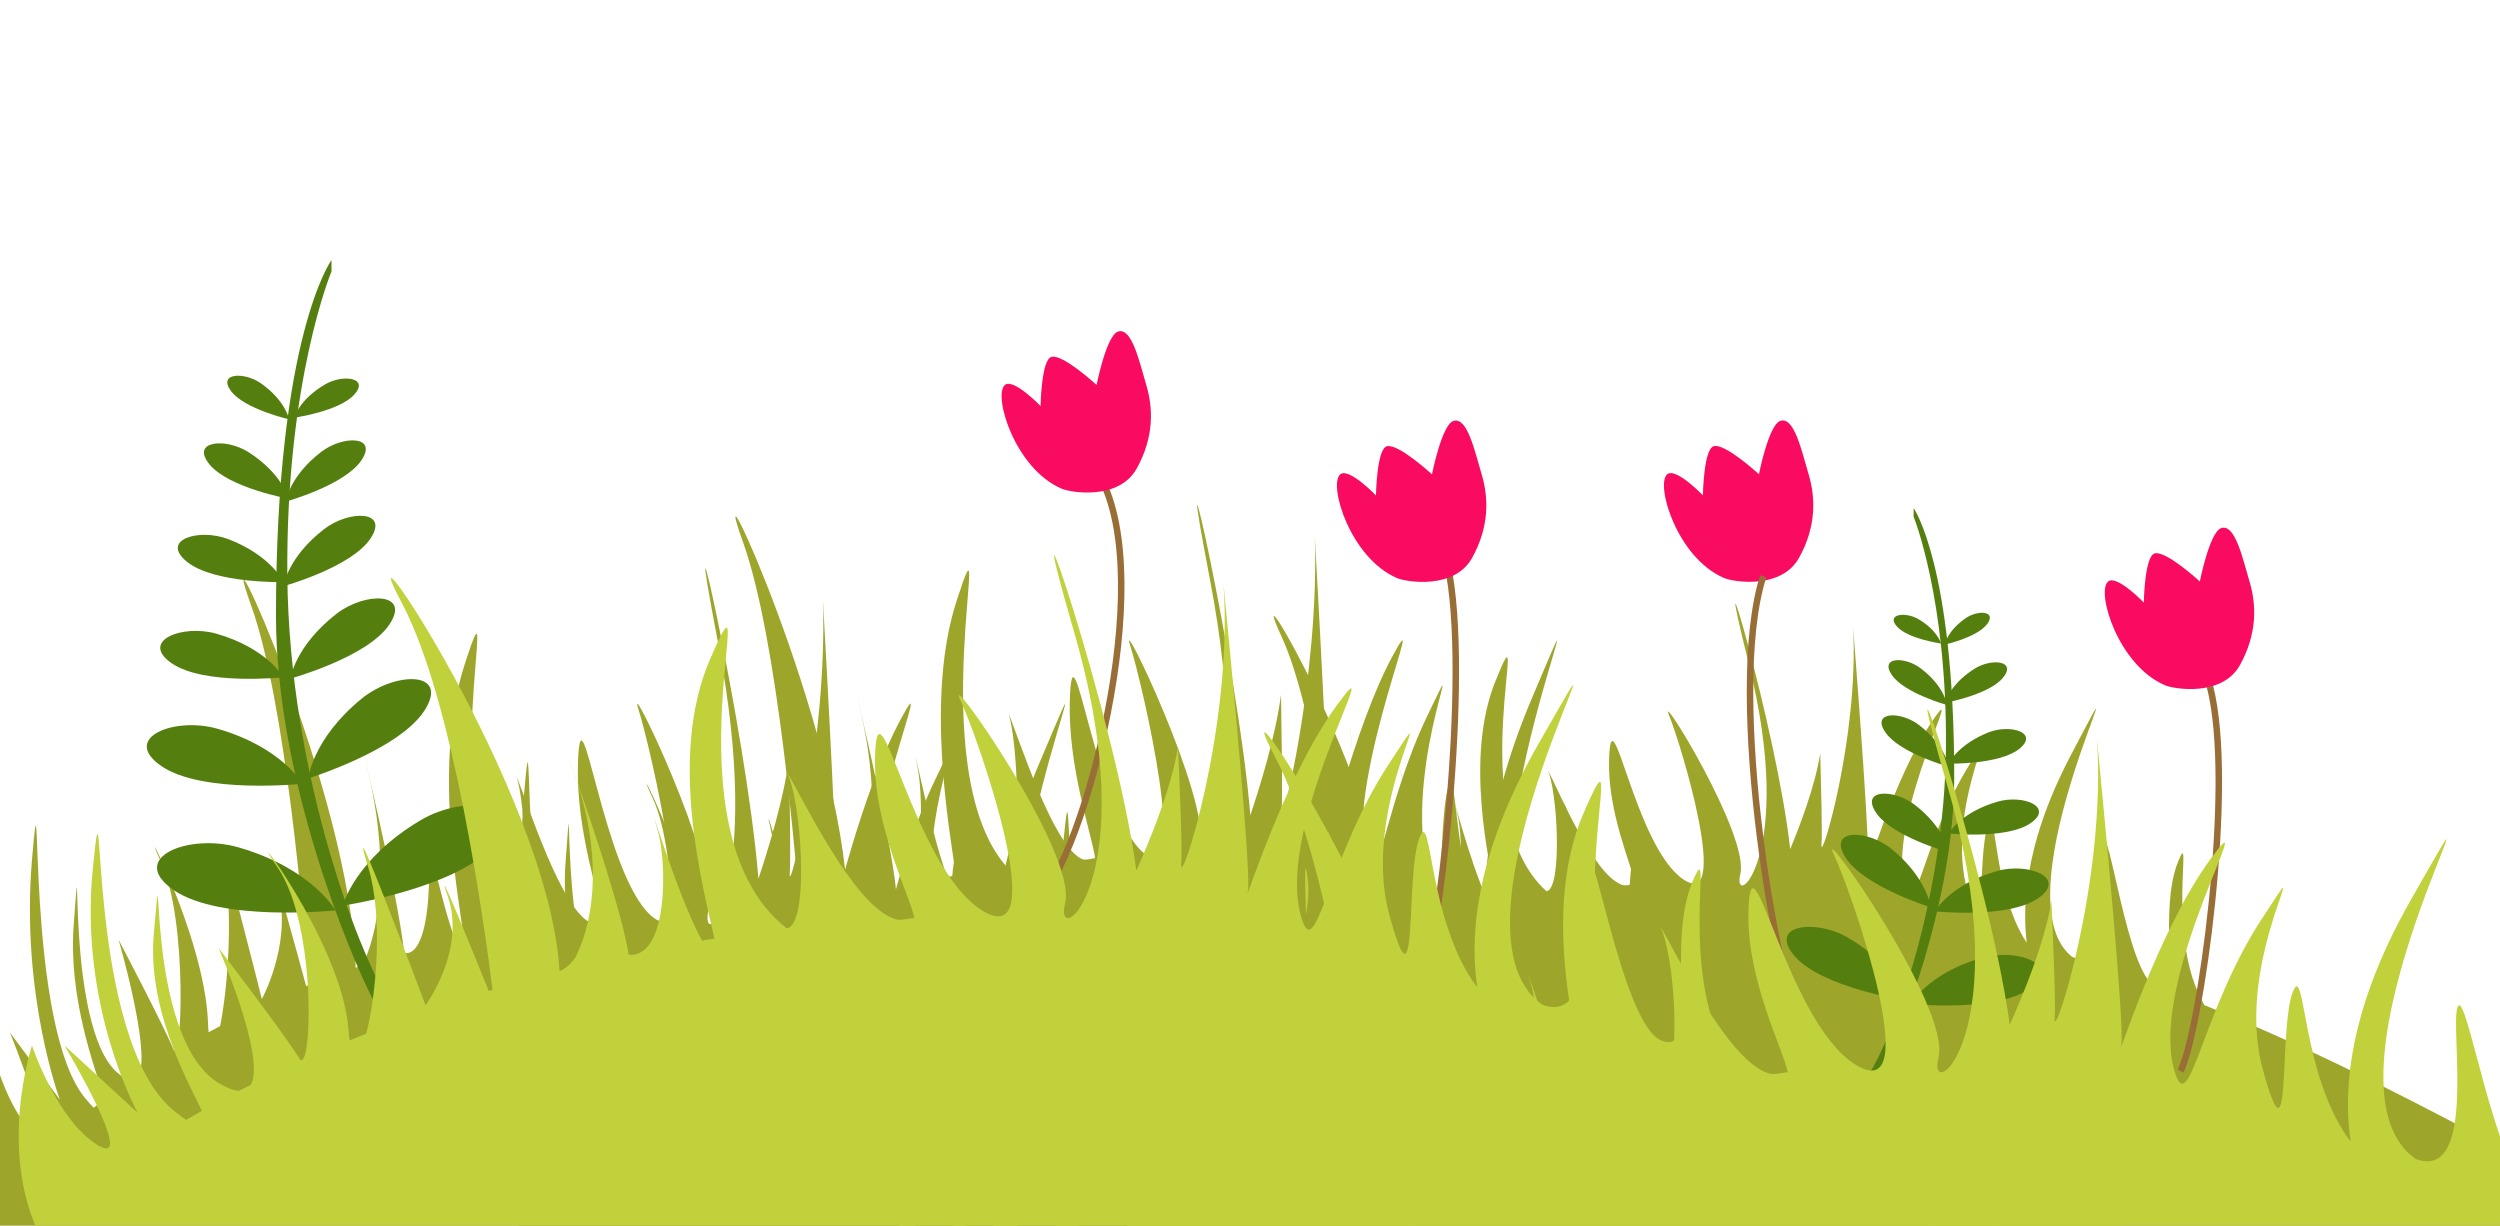 <svg xmlns="http://www.w3.org/2000/svg" viewBox="0 0 1540 755" width="1540" height="755">
	<style>
		tspan { white-space:pre }
		.shp0 { fill: #9da52b } 
		.shp1 { fill: #547f0f } 
		.shp2 { fill: #c0d13c } 
		.shp3 { fill: none;stroke: #996e36;stroke-width: 4 } 
		.shp4 { fill: #f90b61 } 
	</style>
	<g id="Layer">
		<path id="Layer" class="shp0" d="M1672.38 760.76C1606.43 754.2 1512.14 681.53 1357.92 619.17C1333.23 576.94 1351.75 505.61 1341.62 530.98C1329.43 561.66 1343.67 612.27 1328.74 607.77C1328.34 607.57 1327.94 607.47 1327.44 607.28L1327.44 607.28C1310.38 599.49 1299.05 506.07 1295.03 517.09C1291.69 526.62 1302.79 600.74 1276.41 589.42C1228.56 551.64 1327.32 367.07 1275.78 464.92C1244.77 523.83 1246.44 563.12 1248.45 580.71C1227.24 548.75 1230.06 492.83 1224.37 509.07C1218.09 527.01 1223.27 597.88 1211.01 545.06C1198.76 492.24 1237.84 429.78 1211.34 474.06C1184.73 518.34 1179.09 572.08 1173.01 544.92C1163.01 500.28 1213.2 410.04 1189.74 445C1166.27 479.86 1148.2 543.88 1150.53 533.57C1152.28 526.15 1144.5 424.81 1141.54 386.62C1145.11 455 1121.04 533.77 1122.04 520.26C1122.59 512.75 1121.8 484.56 1121.27 464.06C1118.1 484.38 1108.47 509.35 1102.76 523.09C1094.56 448.34 1051.19 304.23 1077.19 408.56C1107 528.16 1066.43 562.13 1072.06 538.3C1077.7 514.46 1020.48 422.04 1028.21 440.79C1035.93 459.64 1066.53 562.13 1036.69 541.53C1006.85 520.93 992.59 423.53 991.19 467.94C990.21 500.35 1005.13 532.85 1007.31 544.63C1004.51 544.75 1001.51 545.97 998.91 544.99C980.96 538.11 960.32 487.05 953.03 473.5C959.51 485.85 962.63 547.73 952.63 549C899.01 501.16 945.55 358.74 921.06 419.91C902.28 466.84 917.21 529.94 921.56 553.51C919.77 553.82 918.07 554.13 916.27 554.45C905.52 532.12 892.26 479.21 897.81 501.77C901.62 517.34 901.63 562.84 884.71 560.86C881.53 533.38 852 440.38 862.43 474.31C873.47 510.23 871.19 542.15 862.02 561.51C860.93 563.82 857.16 567.74 854.96 568.26C851.38 482.38 763.39 335.67 789.37 392C810.99 438.75 823.22 547.97 826.12 576.85C825.62 577.06 825.02 577.16 824.52 577.36C818.1 559.11 801.18 511.02 807.42 531.98C815.09 557.63 797.27 583.85 797.27 583.85C797.27 583.85 762.65 477.18 773.32 517.51C779.68 541.46 776.13 579.39 771.65 597.22C769.26 598.24 766.87 599.25 764.58 600.27C764.37 598.77 764.25 596.97 764.14 594.97C761.55 552.29 717.62 488.88 734.62 517.27C751.61 545.65 748.2 618.78 742.83 608.51C737.56 598.25 708.77 555.44 708.77 555.44C708.77 555.44 728.73 608.21 721.91 621.16C720.22 622.07 718.53 622.98 716.83 623.99C714.73 623.8 711.93 622.72 708.51 620.35C675.26 597.97 686.51 487.09 681.12 548.53C678.06 583.05 693.68 616.65 700.9 633.3C698.61 634.71 696.32 636.13 694.02 637.54C692.72 636.45 691.31 635.26 689.8 633.87C650.37 599.54 661.87 451.06 655.21 516.9C648.65 582.75 673.2 633.78 673.2 633.78L642.18 601.19C642.18 601.19 673.38 661.08 655.9 649C638.52 637.02 628.18 601.09 628.18 601.09C628.18 601.09 612.12 652.6 631.81 694.56C654.63 743.11 713.67 777.81 777.41 768.59C983.21 738.7 998.09 706.3 1264.95 772.4C1480.21 825.95 1762.44 769.65 1672.38 760.76Z" />
		<path id="Layer copy" class="shp0" d="M1035.2 846.37C969.3 837.52 875.5 744.92 721.7 664.82C697.3 611.25 716.3 521.29 706 553.26C693.6 591.92 707.5 655.97 692.6 650.16C692.2 649.91 691.8 649.78 691.3 649.53L691.3 649.53C674.3 639.55 663.6 521.42 659.5 535.32C656.1 547.32 666.7 641.06 640.4 626.54C592.8 578.4 692.8 346.06 640.6 469.24C609.2 543.4 610.6 593.06 612.5 615.29C591.5 574.74 594.7 504.11 588.9 524.58C582.5 547.19 587.2 636.77 575.3 569.94C563.4 503.1 602.9 424.52 576.1 480.23C549.2 535.95 543.2 603.79 537.3 569.43C527.6 512.96 578.4 399.38 554.7 443.34C531 487.18 512.5 567.91 514.9 554.9C516.7 545.55 509.6 417.44 506.9 369.18C510 455.6 485.4 554.9 486.5 537.85C487.1 528.37 486.5 492.74 486.1 466.84C482.8 492.49 473 523.95 467.2 541.26C459.5 446.75 417.1 264.32 442.4 396.34C471.4 547.7 430.6 590.28 436.4 560.21C442.2 530.14 385.6 412.9 393.2 436.65C400.8 460.53 430.7 590.28 401 564C371.3 537.72 357.7 414.54 356 470.63C354.8 511.57 369.5 552.75 371.6 567.66C368.8 567.79 365.8 569.3 363.2 568.04C345.3 559.2 325 494.51 317.8 477.33C324.2 492.99 326.9 571.2 316.9 572.72C263.6 511.82 311.1 332.29 286.2 409.36C267.1 468.48 281.6 548.33 285.8 578.15C284 578.53 282.3 578.91 280.5 579.28C269.9 550.98 257 484.02 262.4 512.58C266.1 532.29 265.8 589.77 248.9 587.12C245.9 552.37 217 434.63 227.2 477.58C238 523.06 235.5 563.37 226.2 587.75C225.1 590.66 221.3 595.58 219.1 596.21C216.1 487.69 129.1 301.59 154.7 372.97C176 432.23 187.5 570.31 190.2 606.83C189.7 607.08 189.1 607.21 188.6 607.46C182.3 584.34 165.7 523.44 171.8 549.97C179.3 582.44 161.3 615.42 161.3 615.42C161.3 615.42 127.4 480.36 137.8 531.4C144 561.72 140.2 609.61 135.6 632.09C133.2 633.36 130.8 634.62 128.5 635.88C128.3 633.99 128.2 631.72 128.1 629.19C125.8 575.24 82.3 494.76 99.1 530.77C115.9 566.78 112 659.13 106.7 646.12C101.5 633.11 73 578.78 73 578.78C73 578.78 92.6 645.61 85.7 661.91C84 663.05 82.3 664.19 80.6 665.45C78.5 665.2 75.7 663.81 72.3 660.77C39.2 632.22 51.2 492.24 45.4 569.81C42.1 613.4 57.5 655.97 64.6 677.07C62.3 678.84 60 680.61 57.7 682.38C56.4 680.99 55 679.47 53.5 677.7C14.3 633.99 26.8 446.5 19.7 529.63C12.7 612.76 36.9 677.45 36.9 677.45L6.1 636.01C6.1 636.01 36.9 711.94 19.5 696.53C2.2 681.24 -7.9 635.76 -7.9 635.76C-7.9 635.76 -24.3 700.7 -4.9 753.89C17.6 815.41 76.4 859.76 140.2 848.64C346.2 812.63 361.3 771.83 627.7 857.61C842.6 927.1 1125.2 858.37 1035.2 846.37Z" />
		<path id="Layer copy 2" class="shp0" d="M1338.2 807.37C1272.3 798.52 1178.5 705.92 1024.7 625.82C1000.3 572.25 1019.3 482.29 1009 514.26C996.6 552.92 1010.5 616.97 995.6 611.16C995.2 610.91 994.8 610.78 994.3 610.53L994.3 610.53C977.3 600.55 966.6 482.42 962.5 496.32C959.1 508.32 969.7 602.06 943.4 587.54C895.8 539.4 995.8 307.06 943.6 430.24C912.2 504.4 913.6 554.06 915.5 576.29C894.5 535.74 897.7 465.11 891.9 485.58C885.5 508.19 890.2 597.77 878.3 530.94C866.4 464.1 905.9 385.52 879.1 441.23C852.2 496.95 846.2 564.79 840.3 530.43C830.6 473.96 881.4 360.38 857.7 404.34C834 448.18 815.5 528.91 817.9 515.9C819.7 506.55 812.6 378.44 809.9 330.18C813 416.6 788.4 515.9 789.5 498.85C790.1 489.37 789.5 453.74 789.1 427.84C785.8 453.49 776 484.95 770.2 502.26C762.5 407.75 720.1 225.32 745.4 357.34C774.4 508.7 733.6 551.28 739.4 521.21C745.2 491.14 688.6 373.9 696.2 397.65C703.8 421.53 733.7 551.28 704 525C674.3 498.72 660.7 375.54 659 431.63C657.8 472.57 672.5 513.75 674.6 528.66C671.8 528.79 668.8 530.3 666.2 529.04C648.3 520.2 628 455.51 620.8 438.33C627.2 453.99 629.9 532.2 619.9 533.72C566.6 472.82 614.1 293.29 589.2 370.36C570.1 429.48 584.6 509.33 588.8 539.15C587 539.53 585.3 539.91 583.5 540.28C572.9 511.98 560 445.02 565.4 473.58C569.1 493.29 568.8 550.77 551.9 548.12C548.9 513.37 520 395.63 530.2 438.58C541 484.06 538.5 524.37 529.2 548.75C528.1 551.66 524.3 556.58 522.1 557.21C519.1 448.69 432.1 262.59 457.7 333.97C479 393.23 490.5 531.31 493.2 567.83C492.7 568.08 492.1 568.21 491.6 568.46C485.3 545.34 468.7 484.44 474.8 510.97C482.3 543.44 464.3 576.42 464.3 576.42C464.3 576.42 430.4 441.36 440.8 492.4C447 522.72 443.2 570.61 438.6 593.09C436.2 594.36 433.8 595.62 431.5 596.88C431.3 594.99 431.2 592.72 431.1 590.19C428.8 536.24 385.3 455.76 402.1 491.77C418.9 527.78 415 620.13 409.7 607.12C404.5 594.11 376 539.78 376 539.78C376 539.78 395.6 606.61 388.7 622.91C387 624.05 385.3 625.19 383.6 626.45C381.5 626.2 378.7 624.81 375.3 621.77C342.2 593.22 354.2 453.24 348.4 530.81C345.1 574.4 360.5 616.97 367.6 638.07C365.3 639.84 363 641.61 360.7 643.38C359.4 641.99 358 640.47 356.5 638.7C317.3 594.99 329.8 407.5 322.7 490.63C315.7 573.76 339.9 638.45 339.9 638.45L309.1 597.01C309.1 597.01 339.9 672.94 322.5 657.53C305.2 642.24 295.1 596.76 295.1 596.76C295.1 596.76 278.7 661.7 298.1 714.89C320.6 776.41 379.4 820.76 443.2 809.64C649.2 773.63 664.3 732.83 930.7 818.61C1145.6 888.1 1428.2 819.37 1338.2 807.37Z" />
	</g>
	<g id="Layer" style="opacity: 0.502">
	</g>
	<g id="Layer">
	</g>
	<g id="Layer">
	</g>
	<g id="Layer">
	</g>
	<g id="Layer">
		<g id="Layer">
		</g>
	</g>
	<g id="Layer">
	</g>
	<g id="Layer">
		<g id="Layer">
		</g>
	</g>
	<g id="Layer">
		<path id="Layer" class="shp1" d="M242 620.2C223 593.2 178 478.8 177 354.6C176 234.4 204.2 167.2 204.2 167.2L204.2 160.2C204.2 160.2 170 207 170 379.2C170 481.2 217 591.2 229 614.2C241 637.2 242 620.2 242 620.2Z" />
		<path id="Layer" class="shp1" d="M147 522C116.4 513.1 78 528.4 107 548.3C136 568.2 206.6 560.8 206.6 560.8C206.6 560.8 192.3 535.1 147 522Z" />
		<path id="Layer" class="shp1" d="M134.3 449C107.6 441.2 74.1 454.5 99.4 471.9C124.7 489.3 186.3 482.8 186.3 482.8C186.3 482.8 173.9 460.5 134.3 449Z" />
		<path id="Layer" class="shp1" d="M259 505.3C286.4 489 327.4 494.1 304.3 520.7C281.3 547.3 211.1 557.9 211.1 557.9C211.1 557.9 218.5 529.4 259 505.3Z" />
		<path id="Layer" class="shp1" d="M222.6 430.5C243 413.7 277.2 412.8 261.6 437.5C246 462.1 189.9 479.5 189.9 479.5C189.9 479.5 192.4 455.3 222.6 430.5Z" />
		<path id="Layer" class="shp1" d="M133.5 390.4C112.3 384.3 85.8 394.8 105.8 408.6C125.9 422.4 174.6 417.2 174.6 417.2C174.6 417.2 164.8 399.5 133.5 390.4Z" />
		<path id="Layer" class="shp1" d="M207.4 378C224.9 364.5 253.4 364.6 239.8 384.8C226.2 405 178.9 418 178.9 418C178.9 418 181.6 398 207.4 378Z" />
		<path id="Layer" class="shp1" d="M140.6 332.1C122.5 325.2 98.5 332.5 115.1 346C131.6 359.5 174.7 358.6 174.7 358.6C174.7 358.6 167.3 342.3 140.6 332.1Z" />
		<path id="Layer" class="shp1" d="M199.7 325.9C215 314.1 240.1 314.2 228.1 331.9C216.1 349.6 174.6 361.1 174.6 361.1C174.6 361.1 177 343.4 199.7 325.9Z" />
		<path id="Layer" class="shp1" d="M153.2 278.6C139 269.5 117.2 271.5 129 286C140.8 300.5 177.7 307.2 177.7 307.2C177.7 307.2 174.2 292.1 153.2 278.6Z" />
		<path id="Layer" class="shp1" d="M197.8 278.4C211.2 268.1 233 268.2 222.6 283.6C212.2 299 176 309 176 309C176 309 178 293.7 197.8 278.4Z" />
		<path id="Layer" class="shp1" d="M160.7 236.1C150.3 228.9 134 229.7 142.3 240.9C150.7 252.1 178.1 258.3 178.1 258.3C178.1 258.3 176 246.9 160.7 236.1Z" />
		<path id="Layer" class="shp1" d="M200.4 236.7C211.3 230.4 227.6 232.6 218.3 243C209 253.4 181.2 257.3 181.2 257.3C181.2 257.3 184.2 246.1 200.4 236.7Z" />
	</g>
	<g id="Layer">
	</g>
	<g id="Layer">
	</g>
	<g id="Layer">
		<g id="Layer">
		</g>
	</g>
	<g id="Layer">
	</g>
	<g id="Layer">
		<g id="Layer">
			<g id="Layer">
				<g id="Layer">
					<g id="Layer">
					</g>
					<g id="Layer">
						<g id="Layer">
							<g id="Layer">
								<g id="Layer">
									<g id="Layer">
										<g id="Layer">
											<g id="Layer">
												<g id="Layer">
													<g id="Layer">
														<g id="Layer">
															<g id="Layer">
																<g id="Layer">
																	<g id="Layer">
																		<g id="Layer">
																			<g id="Layer">
																				<g id="Layer">
																					<g id="Layer">
																						<g id="Layer">
																							<g id="Layer">
																								<g id="Layer">
																									<g id="Layer">
																									</g>
																								</g>
																							</g>
																						</g>
																					</g>
																				</g>
																			</g>
																		</g>
																	</g>
																</g>
															</g>
														</g>
													</g>
												</g>
											</g>
										</g>
									</g>
								</g>
							</g>
						</g>
					</g>
				</g>
			</g>
			<g id="Layer">
			</g>
		</g>
	</g>
	<g id="Layer">
	</g>
	<g id="Layer">
	</g>
	<g id="Layer">
	</g>
	<g id="Layer">
	</g>
	<g id="Layer">
		<path id="Layer" class="shp1" d="M1160.7 657.08C1169.5 639.67 1203.8 556.27 1203.8 478.98C1203.8 348.43 1178.8 313 1178.8 313L1178.8 318.28C1178.8 318.28 1199.4 369.16 1198.7 460.33C1198 554.51 1165.1 641.13 1151.2 661.64C1151.2 661.64 1151.9 674.59 1160.7 657.08Z" />
		<path id="Layer" class="shp1" d="M1177.1 618.4C1177.1 618.4 1228.7 623.8 1249.9 609.3C1271.1 594.7 1243 583.6 1220.6 590.1C1187.5 599.6 1177.1 618.4 1177.1 618.4Z" />
		<path id="Layer" class="shp1" d="M1191.9 561.4C1191.9 561.4 1236.9 566.1 1255.4 553.4C1273.9 540.7 1249.4 531 1229.9 536.6C1201 545 1191.9 561.4 1191.9 561.4Z" />
		<path id="Layer" class="shp1" d="M1173.7 616.2C1173.7 616.2 1122.4 608.4 1105.5 589C1088.6 569.5 1118.6 565.8 1138.7 577.8C1168.4 595.4 1173.7 616.2 1173.7 616.2Z" />
		<path id="Layer" class="shp1" d="M1189.3 558.9C1189.3 558.9 1148.2 546.2 1136.8 528.2C1125.4 510.2 1150.4 510.8 1165.4 523.1C1187.5 541.3 1189.3 558.9 1189.3 558.9Z" />
		<path id="Layer" class="shp1" d="M1200.4 513.4C1200.4 513.4 1236.1 517.2 1250.8 507.1C1265.5 497 1246.1 489.3 1230.6 493.8C1207.6 500.4 1200.4 513.4 1200.4 513.4Z" />
		<path id="Layer" class="shp1" d="M1200.3 525C1200.3 525 1165.7 515.4 1155.7 500.7C1145.7 485.9 1166.6 485.9 1179.4 495.7C1198.4 510.3 1200.3 525 1200.3 525Z" />
		<path id="Layer" class="shp1" d="M1200.4 470.4C1200.4 470.4 1231.9 471.1 1244 461.2C1256.1 451.3 1238.6 446 1225.3 451C1205.8 458.6 1200.4 470.4 1200.4 470.4Z" />
		<path id="Layer" class="shp1" d="M1200.4 472.3C1200.4 472.3 1170 463.9 1161.3 451C1152.6 438.1 1170.9 438 1182.1 446.6C1198.7 459.4 1200.4 472.3 1200.4 472.3Z" />
		<path id="Layer" class="shp1" d="M1198.3 432.9C1198.3 432.9 1225.3 428 1233.9 417.4C1242.5 406.8 1226.6 405.4 1216.2 412C1200.7 421.8 1198.3 432.9 1198.3 432.9Z" />
		<path id="Layer" class="shp1" d="M1199.4 434.3C1199.4 434.3 1172.9 427 1165.3 415.7C1157.7 404.4 1173.7 404.3 1183.4 411.9C1198 423 1199.4 434.3 1199.4 434.3Z" />
		<path id="Layer" class="shp1" d="M1197.9 397.1C1197.9 397.1 1218 392.6 1224.1 384.4C1230.2 376.2 1218.2 375.6 1210.7 380.9C1199.4 388.8 1197.9 397.1 1197.9 397.1Z" />
		<path id="Layer" class="shp1" d="M1195.7 396.4C1195.7 396.4 1175.3 393.6 1168.5 385.9C1161.7 378.3 1173.6 376.7 1181.6 381.3C1193.5 388.2 1195.7 396.4 1195.7 396.4Z" />
	</g>
	<g id="Layer">
	</g>
	<g id="Layer">
	</g>
	<g id="Layer">
		<g id="Layer">
		</g>
	</g>
	<g id="Layer">
		<g id="Layer">
		</g>
		<g id="Layer">
			<g id="Layer">
				<g id="Layer">
					<g id="Layer">
						<g id="Layer">
							<g id="Layer">
								<g id="Layer">
									<g id="Layer">
										<g id="Layer">
											<g id="Layer">
												<g id="Layer">
													<g id="Layer">
														<g id="Layer">
															<g id="Layer">
																<g id="Layer">
																	<g id="Layer">
																	</g>
																</g>
															</g>
														</g>
													</g>
												</g>
											</g>
										</g>
									</g>
								</g>
							</g>
						</g>
					</g>
				</g>
			</g>
		</g>
	</g>
	<g id="Layer">
	</g>
	<g id="Layer">
		<g id="Layer">
		</g>
		<g id="Layer">
			<g id="Layer">
				<g id="Layer">
					<g id="Layer">
						<g id="Layer">
							<g id="Layer">
								<g id="Layer">
									<g id="Layer">
										<g id="Layer">
											<g id="Layer">
												<g id="Layer">
													<g id="Layer">
														<g id="Layer">
															<g id="Layer">
																<g id="Layer">
																</g>
															</g>
														</g>
													</g>
												</g>
											</g>
										</g>
									</g>
								</g>
							</g>
						</g>
					</g>
				</g>
			</g>
		</g>
	</g>
	<g id="Layer">
	</g>
	<g id="Layer">
	</g>
	<g id="Layer">
		<path id="Layer" class="shp2" d="M805.6 541.9C803.5 524.9 803.8 540.5 804.5 563.6C805.9 555.6 806.4 548.2 805.6 541.9Z" />
		<path id="Layer" class="shp2" d="M833.1 463.7C832.9 460.4 832.6 457.1 832.3 453.9C830.8 438.2 831.4 445.1 833.1 463.7Z" />
	</g>
	<g id="Layer">
	</g>
	<g id="Layer">
	</g>
	<g id="Layer">
		<g id="Layer">
		</g>
	</g>
	<g id="Layer">
		<path id="Layer" class="shp3" d="M640 554C666.81 528.26 713.82 359.04 677.36 293" />
		<path id="Layer" class="shp4" d="M1062 356.04C1067.8 358.54 1097.3 363.24 1108.2 343.64C1119.1 324.04 1118.3 306.14 1114.1 292.14C1109.9 278.14 1105.3 256.44 1096.7 259.24C1089.5 261.64 1083.5 292.14 1083.5 292.14C1083.5 292.14 1062.7 272.94 1055.7 274.84C1049.4 276.54 1049 305.14 1049 305.14C1049 305.14 1032.3 287.74 1027 292.14C1019.6 298.44 1033 343.64 1062 356.04Z" />
		<path id="Layer copy 4" class="shp4" d="M654 301.04C659.8 303.54 689.3 308.24 700.2 288.64C711.1 269.04 710.3 251.14 706.1 237.14C701.9 223.14 697.3 201.44 688.7 204.24C681.5 206.64 675.5 237.14 675.5 237.14C675.5 237.14 654.7 217.94 647.7 219.84C641.4 221.54 641 250.14 641 250.14C641 250.14 624.3 232.74 619 237.14C611.6 243.44 625 288.64 654 301.04Z" />
	</g>
	<g id="Layer">
		<path id="Layer" class="shp3" d="M1343.2 659.8C1355.2 636.5 1377 482.9 1361.3 422.8" />
		<path id="Layer copy 7" class="shp3" d="M1113 642C1095.19 613.78 1062.84 427.78 1086.14 355" />
		<path id="Layer copy 6" class="shp3" d="M874 615C885.59 588.65 906.65 414.96 891.49 347" />
		<path id="Layer" class="shp4" d="M1333.6 422.1C1339.4 424.6 1368.9 429.3 1379.8 409.7C1390.7 390.1 1389.9 372.2 1385.7 358.2C1381.5 344.2 1376.9 322.5 1368.3 325.3C1361.1 327.7 1355.1 358.2 1355.1 358.2C1355.1 358.2 1334.3 339 1327.3 340.9C1321 342.6 1320.6 371.2 1320.6 371.2C1320.6 371.2 1303.9 353.8 1298.6 358.2C1291.1 364.4 1304.6 409.7 1333.6 422.1Z" />
		<path id="Layer copy 5" class="shp4" d="M860.6 356.1C866.4 358.6 895.9 363.3 906.8 343.7C917.7 324.1 916.9 306.2 912.7 292.2C908.5 278.2 903.9 256.5 895.3 259.3C888.1 261.7 882.1 292.2 882.1 292.2C882.1 292.2 861.3 273 854.3 274.9C848 276.6 847.6 305.2 847.6 305.2C847.6 305.2 830.9 287.8 825.6 292.2C818.1 298.4 831.6 343.7 860.6 356.1Z" />
	</g>
	<g id="Layer">
		<g id="Layer">
			<g id="Layer">
			</g>
			<g id="Layer">
				<g id="Layer">
					<g id="Layer">
						<g id="Layer">
							<g id="Layer">
								<g id="Layer">
									<g id="Layer">
										<g id="Layer">
											<g id="Layer">
												<g id="Layer">
													<g id="Layer">
														<g id="Layer">
															<g id="Layer">
																<g id="Layer">
																	<g id="Layer">
																	</g>
																</g>
															</g>
														</g>
													</g>
												</g>
											</g>
										</g>
									</g>
								</g>
							</g>
						</g>
					</g>
				</g>
			</g>
		</g>
		<g id="Layer">
			<g id="Layer">
			</g>
			<path id="Layer" class="shp2" d="M1521.11 833.39C1426.26 825.93 1289.83 733.74 1067.5 655.84C1031.44 601.78 1056.92 509.71 1042.84 542.5C1025.71 582.22 1047.05 647.18 1025.41 641.62C1024.81 641.43 1024.21 641.23 1023.6 641.03L1023.6 641.03C999.04 631.3 981.33 511.12 975.82 525.45C971.11 537.68 988.25 633.07 950.15 618.93C880.83 570.99 1020.02 331.75 947.47 458.64C903.89 534.94 906.73 585.62 909.98 608.2C879.11 567.41 882.22 495.38 874.26 516.34C865.52 539.5 873.93 630.64 855.67 562.86C837.42 494.98 892.57 414.01 855.06 471.37C817.54 528.82 810.21 598.07 801.08 563.23C785.99 505.83 856.8 388.95 823.61 434.28C790.41 479.6 765.37 562.17 768.68 548.95C771.01 539.33 758.44 409.01 753.7 359.85C759.8 447.91 726.38 549.63 727.66 532.22C728.4 522.62 726.76 486.33 725.68 459.94C721.45 486.17 707.97 518.46 699.99 536.21C687.04 440.1 622.8 255.12 661.6 389.17C706.14 542.77 648.43 587.16 656.13 556.31C663.82 525.45 580.32 407.31 591.68 431.44C602.95 455.56 648.43 587.16 605.36 561.05C562.28 534.94 540.24 409.78 539.02 466.99C538.1 508.8 560.08 550.35 563.29 565.53C559.19 565.66 555 567.39 551.19 566.11C525.33 557.49 494.89 492.09 484.17 474.66C493.68 490.5 499.01 570.17 484.63 571.86C406.91 511.08 471.68 326.94 437.41 406.08C411.02 466.76 433.46 547.81 440.07 578.16C437.57 578.58 434.97 579 432.48 579.41C416.68 550.82 396.92 482.85 405.22 511.8C410.95 531.76 411.65 590.35 387.23 588.12C382.3 552.75 338.39 433.44 353.88 476.94C370.29 523.03 367.37 564.15 354.64 589.34C353.16 592.25 347.79 597.38 344.7 598.21C338.26 487.65 209.69 300.11 247.88 372.15C279.58 432.04 298.73 572.51 303.38 609.68C302.58 609.89 301.78 610.19 301.08 610.4C291.62 587.06 266.61 525.33 275.89 552.27C287.21 585.19 262.14 619.26 262.14 619.26C262.14 619.26 210.82 482.4 226.77 534.1C236.27 564.83 231.7 613.67 225.56 636.81C222.17 638.13 218.78 639.55 215.38 640.88C215.07 638.98 214.86 636.68 214.64 633.98C210.37 579.01 146.32 498.14 171.07 534.47C195.81 570.81 192.05 664.93 184.26 651.79C176.47 638.64 134.6 583.92 134.6 583.92C134.6 583.92 164.06 651.62 154.47 668.29C151.98 669.5 149.58 670.72 147.19 671.94C144.09 671.76 140.18 670.38 135.16 667.42C87.07 639.14 101.71 496.14 94.74 575.39C90.84 619.92 113.83 662.96 124.38 684.29C121.09 686.21 117.8 688.04 114.61 689.86C112.8 688.47 110.69 686.98 108.48 685.3C51.29 641.68 65.6 450.28 57.17 535.24C48.64 620.2 84.78 685.46 84.78 685.46L39.7 643.96C39.7 643.96 85.32 720.65 60.22 705.42C35.11 690.19 19.7 644.09 19.7 644.09C19.7 644.09 -2.55 710.75 26.31 764.45C59.73 826.63 147.16 785.84 238.67 772.92C464.63 780.4 547.63 780.84 941.9 819.19C1251.25 884.31 1650.58 843.52 1521.11 833.39Z" />
			<path id="Layer copy 3" class="shp2" d="M2059.11 928.39C1964.26 920.93 1827.83 828.74 1605.5 750.84C1569.44 696.78 1594.92 604.71 1580.84 637.5C1563.71 677.22 1585.05 742.18 1563.41 736.62C1562.81 736.43 1562.21 736.23 1561.6 736.03L1561.6 736.03C1537.04 726.3 1519.33 606.12 1513.82 620.45C1509.11 632.68 1526.25 728.07 1488.15 713.93C1418.83 665.99 1558.02 426.75 1485.47 553.64C1441.89 629.94 1444.73 680.62 1447.98 703.2C1417.11 662.41 1420.22 590.38 1412.26 611.34C1403.52 634.5 1411.93 725.64 1393.67 657.86C1375.42 589.98 1430.57 509.01 1393.06 566.37C1355.54 623.82 1348.21 693.07 1339.08 658.23C1323.99 600.83 1394.8 483.95 1361.61 529.28C1328.41 574.6 1303.37 657.17 1306.68 643.95C1309.01 634.33 1296.44 504.01 1291.7 454.85C1297.8 542.91 1264.38 644.63 1265.66 627.22C1266.4 617.62 1264.76 581.33 1263.68 554.94C1259.45 581.17 1245.97 613.46 1237.99 631.21C1225.04 535.1 1160.8 350.12 1199.6 484.17C1244.14 637.77 1186.43 682.16 1194.13 651.31C1201.82 620.45 1118.32 502.31 1129.68 526.44C1140.95 550.56 1186.43 682.16 1143.36 656.05C1100.28 629.94 1078.24 504.78 1077.02 561.99C1076.1 603.8 1098.08 645.35 1101.29 660.53C1097.19 660.66 1093 662.39 1089.19 661.11C1063.33 652.49 1032.89 587.09 1022.17 569.66C1031.68 585.5 1037.01 665.17 1022.63 666.86C944.91 606.08 1009.68 421.94 975.41 501.08C949.02 561.76 971.46 642.81 978.07 673.16C975.57 673.58 972.97 674 970.48 674.41C954.68 645.82 934.92 577.85 943.22 606.8C948.95 626.76 949.65 685.35 925.23 683.12C920.3 647.75 876.39 528.44 891.88 571.94C908.29 618.03 905.37 659.15 892.64 684.34C891.16 687.25 885.79 692.38 882.7 693.21C876.26 582.65 747.69 395.11 785.88 467.15C817.58 527.04 836.73 667.51 841.38 704.68C840.58 704.89 839.78 705.19 839.08 705.4C829.62 682.06 804.61 620.33 813.89 647.27C825.21 680.19 800.14 714.26 800.14 714.26C800.14 714.26 748.82 577.4 764.77 629.1C774.27 659.83 769.7 708.67 763.56 731.81C760.17 733.13 756.78 734.55 753.38 735.88C753.07 733.98 752.86 731.68 752.64 728.98C748.37 674.01 684.32 593.14 709.07 629.47C733.81 665.81 730.05 759.93 722.26 746.79C714.47 733.64 672.6 678.92 672.6 678.92C672.6 678.92 702.06 746.62 692.47 763.29C689.98 764.5 687.58 765.72 685.19 766.94C682.09 766.76 678.18 765.38 673.16 762.42C625.07 734.14 639.71 591.14 632.74 670.39C628.84 714.92 651.83 757.96 662.38 779.29C659.09 781.21 655.8 783.04 652.61 784.86C650.8 783.47 648.69 781.98 646.48 780.3C589.29 736.68 603.6 545.28 595.17 630.24C586.64 715.2 622.78 780.46 622.78 780.46L577.7 738.96C577.7 738.96 623.32 815.65 598.22 800.42C573.11 785.19 557.7 739.09 557.7 739.09C557.7 739.09 535.45 805.75 564.31 859.45C597.73 921.63 685.16 880.84 776.67 867.92C1002.63 875.4 1085.63 875.84 1479.9 914.19C1789.25 979.31 2188.58 938.52 2059.11 928.39Z" />
			<g id="Layer">
				<g id="Layer">
					<g id="Layer">
						<g id="Layer">
							<g id="Layer">
								<g id="Layer">
									<g id="Layer">
										<g id="Layer">
											<g id="Layer">
												<g id="Layer">
													<g id="Layer">
														<g id="Layer">
															<g id="Layer">
																<g id="Layer">
																	<g id="Layer">
																	</g>
																</g>
															</g>
														</g>
													</g>
												</g>
											</g>
										</g>
									</g>
								</g>
							</g>
						</g>
					</g>
				</g>
			</g>
		</g>
	</g>
</svg>